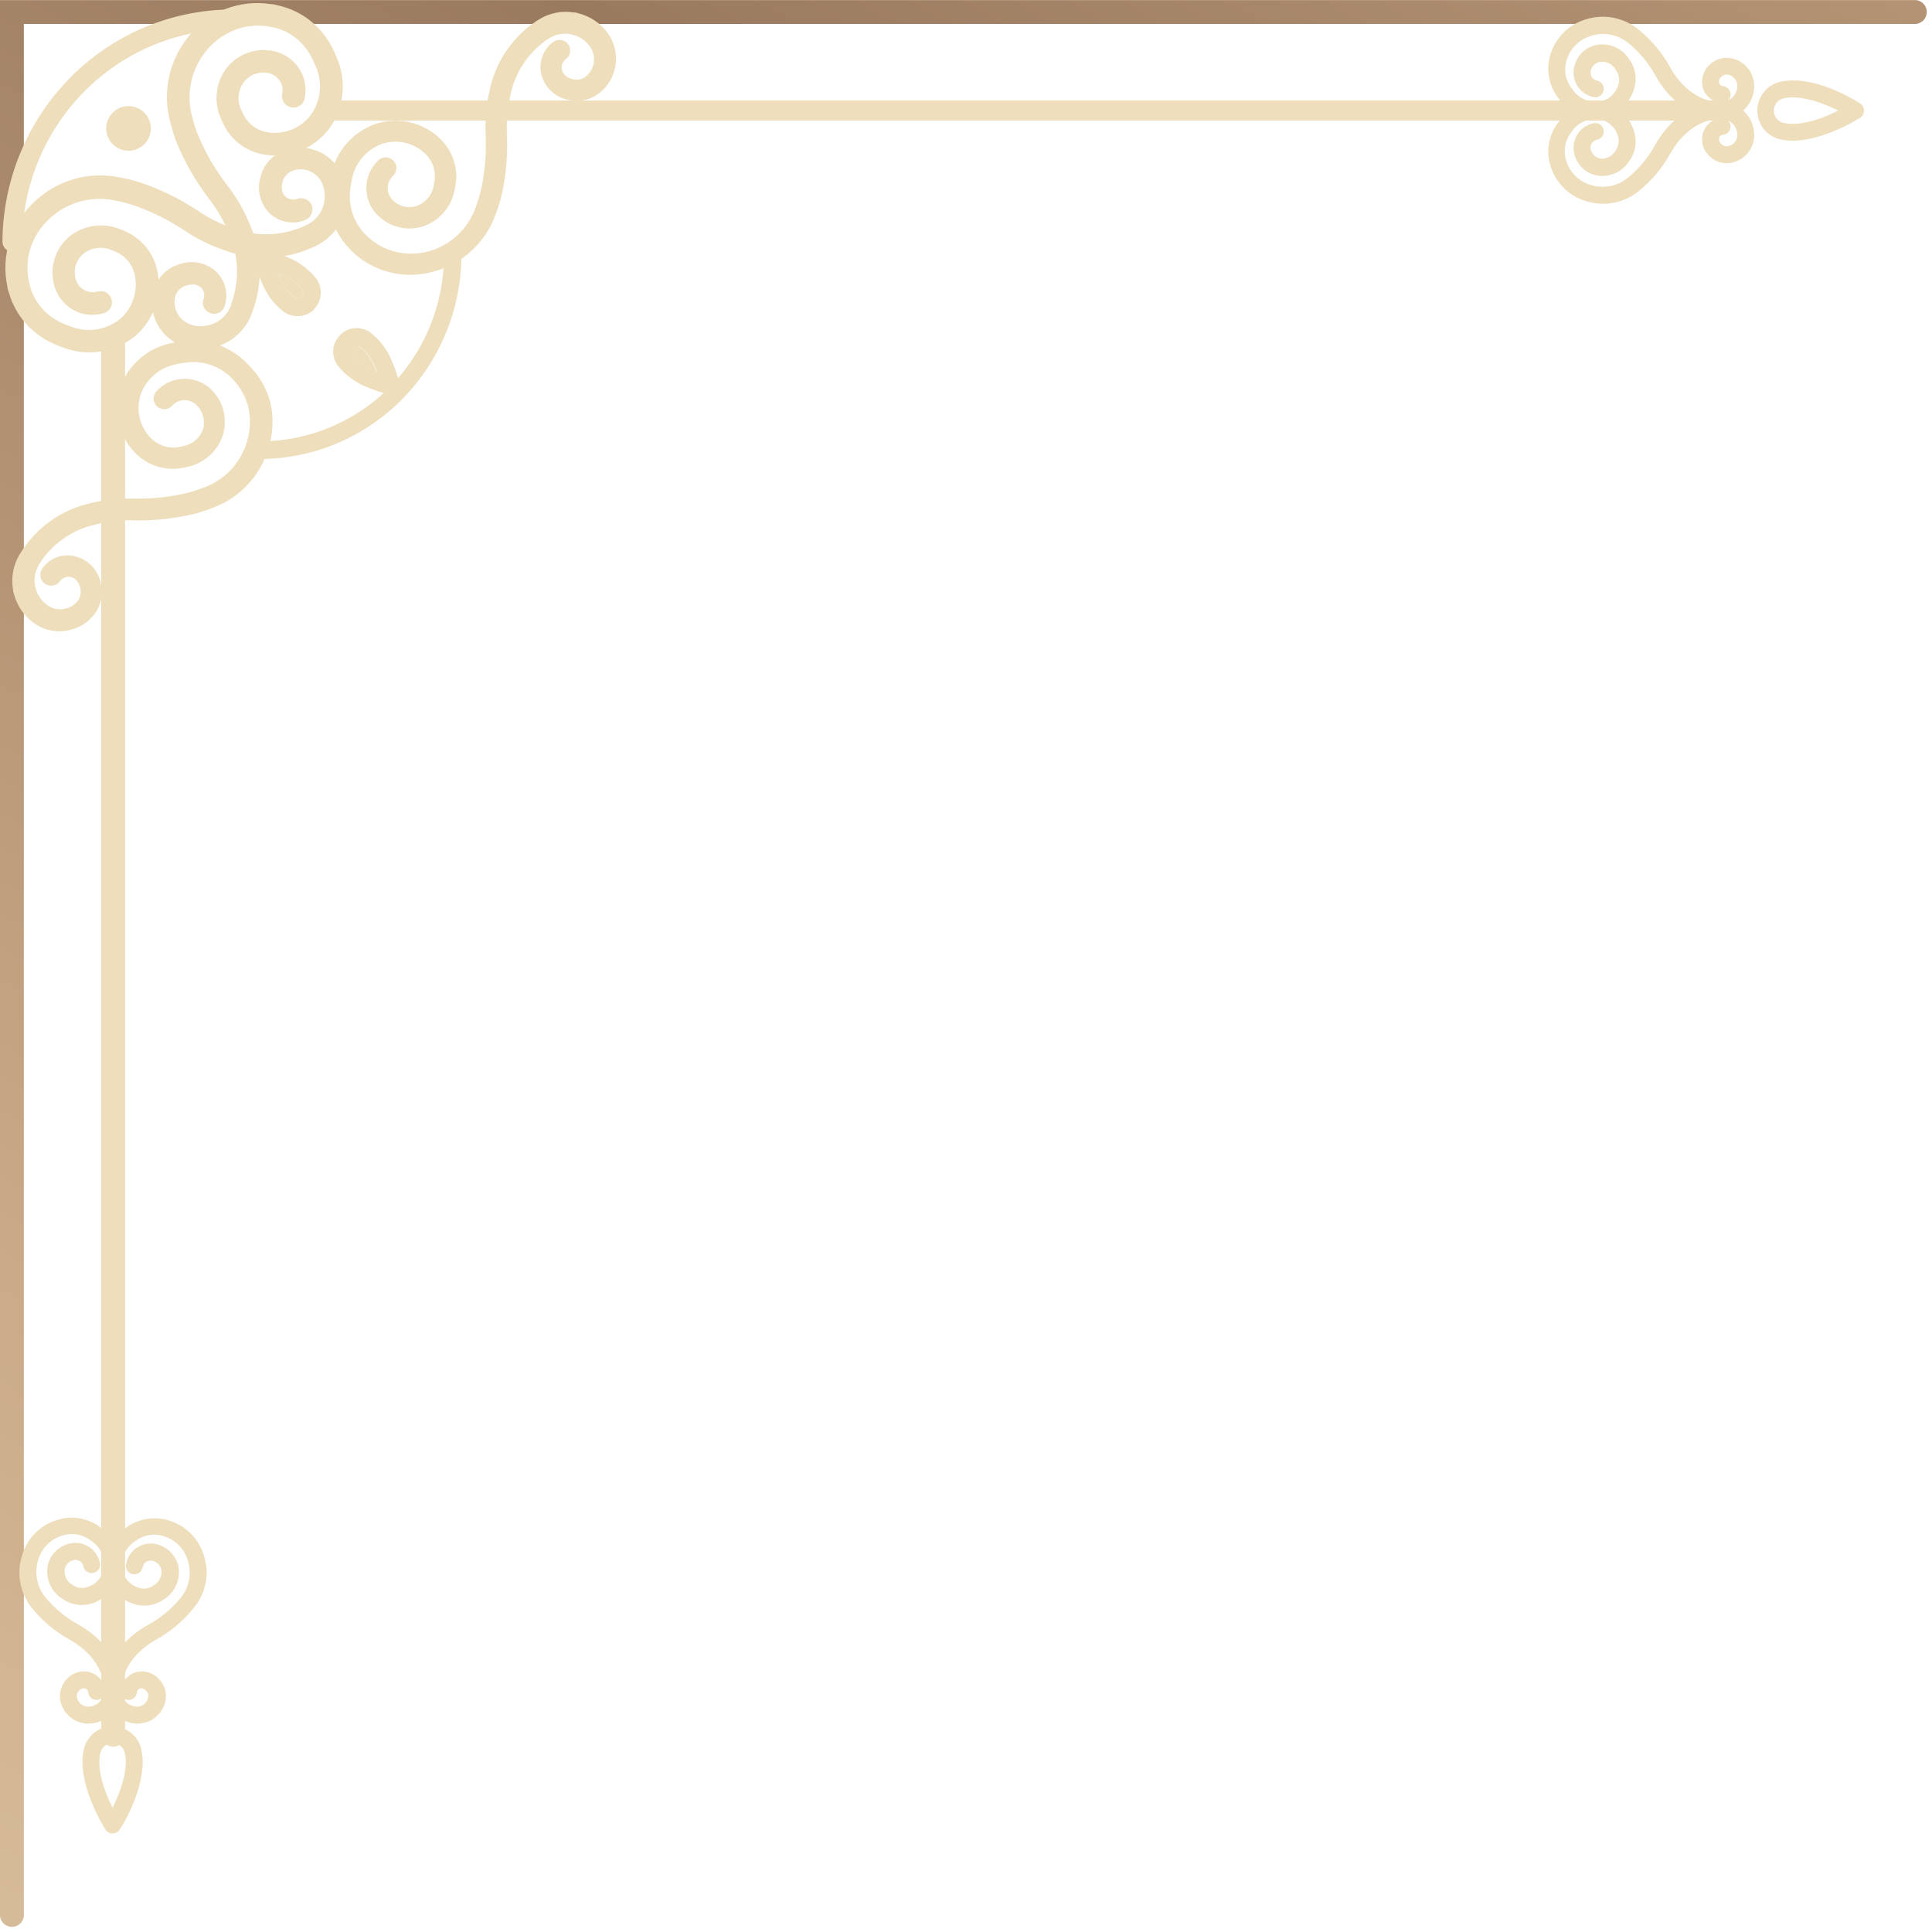 <svg width="213" height="213" viewBox="0 0 213 213" fill="none" xmlns="http://www.w3.org/2000/svg">
<g clip-path="url(#clip0_69_248)">
<path d="M1.58051e-07 211.23L2.78562e-05 0.01L211.22 0.01C211.549 0.039 211.855 0.19 212.078 0.433C212.301 0.677 212.425 0.995 212.425 1.325C212.425 1.655 212.301 1.973 212.078 2.217C211.855 2.46 211.549 2.611 211.22 2.64L2.63 2.64L2.63 211.23C2.601 211.559 2.45 211.865 2.207 212.088C1.963 212.311 1.645 212.435 1.315 212.435C0.985 212.435 0.667 212.311 0.423 212.088C0.18 211.865 0.029 211.559 1.58051e-07 211.23Z" fill="url(#paint0_linear_69_248)"/>
<path d="M11.16 191.37L11.16 37.54C11.144 37.358 11.166 37.174 11.225 37.001C11.284 36.827 11.378 36.668 11.502 36.533C11.626 36.398 11.776 36.291 11.944 36.217C12.111 36.143 12.292 36.105 12.475 36.105C12.658 36.105 12.839 36.143 13.007 36.217C13.174 36.291 13.325 36.398 13.448 36.533C13.572 36.668 13.666 36.827 13.725 37.001C13.784 37.174 13.806 37.358 13.79 37.54L13.79 191.37C13.761 191.699 13.61 192.005 13.367 192.228C13.123 192.451 12.805 192.575 12.475 192.575C12.145 192.575 11.827 192.451 11.583 192.228C11.34 192.005 11.189 191.699 11.16 191.37Z" fill="url(#paint1_linear_69_248)"/>
<path d="M35.12 12.19C35.12 11.897 35.236 11.617 35.441 11.409C35.648 11.201 35.927 11.083 36.22 11.08L190.05 11.08C190.325 11.106 190.58 11.234 190.766 11.438C190.952 11.643 191.055 11.909 191.055 12.185C191.055 12.461 190.952 12.727 190.766 12.932C190.58 13.136 190.325 13.264 190.05 13.29L36.22 13.29C35.928 13.29 35.648 13.174 35.442 12.968C35.236 12.761 35.12 12.482 35.12 12.19Z" fill="url(#paint2_linear_69_248)"/>
<path d="M38.92 27.82C38.74 27.65 38.57 27.48 38.4 27.29C37.602 26.418 36.999 25.387 36.63 24.265C36.261 23.143 36.135 21.955 36.26 20.78C36.3 20.308 36.377 19.84 36.49 19.38C36.733 18.09 37.309 16.886 38.159 15.887C39.01 14.887 40.106 14.127 41.34 13.68C42.634 13.241 44.028 13.187 45.352 13.524C46.676 13.861 47.874 14.575 48.8 15.58C49.337 16.171 49.746 16.867 50.001 17.625C50.256 18.382 50.351 19.184 50.28 19.98C50.247 20.317 50.191 20.651 50.11 20.98C49.939 21.872 49.54 22.703 48.951 23.394C48.362 24.085 47.603 24.61 46.75 24.92C45.872 25.225 44.925 25.273 44.02 25.06C43.057 24.832 42.184 24.324 41.51 23.6C40.755 22.784 40.353 21.703 40.393 20.592C40.432 19.481 40.909 18.43 41.72 17.67C41.862 17.539 42.033 17.445 42.219 17.394C42.406 17.343 42.601 17.339 42.79 17.38C43.019 17.439 43.226 17.56 43.39 17.73C43.601 17.959 43.713 18.261 43.702 18.572C43.69 18.883 43.557 19.177 43.33 19.39C43.06 19.638 42.872 19.962 42.79 20.32C42.722 20.616 42.728 20.923 42.806 21.216C42.885 21.509 43.034 21.778 43.24 22C43.594 22.382 44.053 22.65 44.56 22.77C45.035 22.873 45.529 22.845 45.99 22.69C46.462 22.509 46.879 22.208 47.2 21.817C47.52 21.426 47.734 20.958 47.82 20.46C47.873 20.226 47.91 19.989 47.93 19.75C47.974 19.279 47.921 18.804 47.773 18.355C47.625 17.906 47.386 17.492 47.07 17.14C46.427 16.445 45.592 15.957 44.67 15.74C43.818 15.543 42.928 15.588 42.1 15.87C41.242 16.183 40.483 16.719 39.9 17.421C39.316 18.124 38.93 18.969 38.78 19.87C38.698 20.239 38.638 20.613 38.6 20.99C38.507 21.835 38.594 22.69 38.856 23.498C39.118 24.307 39.549 25.05 40.12 25.68C40.25 25.82 40.39 25.95 40.53 26.08C41.404 26.912 42.485 27.496 43.66 27.77C44.768 28.035 45.922 28.035 47.03 27.77C48.277 27.464 49.427 26.851 50.375 25.986C51.324 25.122 52.041 24.033 52.46 22.82L52.56 22.52C52.748 22.003 52.905 21.476 53.03 20.94C53.461 18.971 53.636 16.954 53.55 14.94C53.458 13.305 53.596 11.666 53.96 10.07C54.577 6.928 56.415 4.159 59.07 2.37C59.173 2.294 59.28 2.224 59.39 2.16C60.538 1.438 61.91 1.157 63.25 1.37C63.4 1.37 63.54 1.37 63.69 1.45C65.014 1.761 66.184 2.534 66.99 3.63C67.738 4.654 68.053 5.931 67.865 7.185C67.678 8.439 67.004 9.569 65.99 10.33C65.531 10.67 65.004 10.907 64.445 11.026C63.886 11.145 63.308 11.143 62.75 11.02L62.67 11.02C61.948 10.881 61.282 10.538 60.75 10.031C60.218 9.524 59.843 8.874 59.67 8.16C59.555 7.657 59.555 7.133 59.67 6.63C59.858 5.828 60.326 5.119 60.99 4.63C61.114 4.538 61.255 4.472 61.404 4.435C61.554 4.398 61.709 4.391 61.862 4.414C62.014 4.437 62.161 4.49 62.292 4.57C62.424 4.65 62.539 4.756 62.63 4.88C62.722 5.005 62.788 5.146 62.825 5.297C62.863 5.447 62.87 5.604 62.847 5.757C62.824 5.91 62.77 6.057 62.69 6.19C62.61 6.322 62.505 6.438 62.38 6.53C62.202 6.66 62.067 6.839 61.99 7.045C61.914 7.251 61.9 7.476 61.95 7.69C62.002 7.94 62.136 8.165 62.33 8.33C62.576 8.539 62.873 8.68 63.19 8.74C63.417 8.794 63.654 8.799 63.883 8.754C64.112 8.709 64.33 8.616 64.52 8.48C64.978 8.139 65.3 7.646 65.43 7.09C65.508 6.746 65.511 6.389 65.439 6.044C65.366 5.699 65.22 5.373 65.01 5.09C64.538 4.444 63.849 3.99 63.07 3.81C62.984 3.788 62.898 3.771 62.81 3.76C62.375 3.69 61.931 3.709 61.503 3.813C61.076 3.918 60.673 4.107 60.32 4.37L60.24 4.42C58.142 5.892 56.705 8.129 56.24 10.65C55.936 12.038 55.818 13.461 55.89 14.88C55.985 17.082 55.793 19.287 55.32 21.44C55.173 22.075 54.986 22.699 54.76 23.31L54.66 23.59C54.107 25.165 53.169 26.577 51.93 27.697C50.692 28.817 49.193 29.608 47.57 30C46.106 30.376 44.572 30.393 43.1 30.05C41.535 29.686 40.094 28.917 38.92 27.82Z" fill="url(#paint3_linear_69_248)"/>
<path d="M27.28 40.12C27.11 39.94 26.93 39.77 26.75 39.6C25.858 38.825 24.813 38.246 23.683 37.902C22.553 37.557 21.363 37.454 20.19 37.6C19.718 37.652 19.25 37.735 18.79 37.85C17.504 38.126 16.312 38.732 15.332 39.609C14.352 40.486 13.617 41.603 13.2 42.85C12.8 44.104 12.762 45.445 13.09 46.72C13.439 48.09 14.192 49.323 15.25 50.26C15.851 50.787 16.555 51.184 17.318 51.423C18.081 51.662 18.886 51.74 19.68 51.65C20.017 51.611 20.351 51.551 20.68 51.47C21.568 51.276 22.392 50.857 23.071 50.253C23.751 49.648 24.264 48.88 24.56 48.02C24.836 47.134 24.864 46.19 24.64 45.29C24.4 44.339 23.885 43.48 23.16 42.82C22.328 42.083 21.238 41.703 20.127 41.765C19.017 41.827 17.976 42.325 17.23 43.15C17.103 43.296 17.013 43.47 16.968 43.658C16.922 43.846 16.923 44.042 16.97 44.23C17.027 44.459 17.152 44.665 17.33 44.82C17.474 44.947 17.646 45.037 17.833 45.082C18.019 45.128 18.214 45.127 18.4 45.08C18.627 45.019 18.832 44.894 18.99 44.72C19.317 44.359 19.774 44.141 20.261 44.115C20.748 44.089 21.226 44.256 21.59 44.58C21.98 44.924 22.258 45.377 22.39 45.88C22.52 46.348 22.52 46.842 22.39 47.31C22.222 47.79 21.93 48.216 21.543 48.546C21.157 48.877 20.69 49.099 20.19 49.19C19.96 49.251 19.726 49.294 19.49 49.32C19.02 49.374 18.543 49.331 18.09 49.191C17.637 49.052 17.218 48.82 16.86 48.51C16.178 47.905 15.686 47.116 15.443 46.238C15.2 45.359 15.216 44.429 15.49 43.56C15.785 42.7 16.302 41.934 16.988 41.338C17.675 40.743 18.507 40.34 19.4 40.17C19.765 40.076 20.136 40.009 20.51 39.97C21.353 39.854 22.21 39.921 23.025 40.166C23.839 40.411 24.591 40.829 25.23 41.39C25.37 41.52 25.51 41.65 25.64 41.79C26.465 42.635 27.057 43.679 27.36 44.82C27.625 45.928 27.625 47.082 27.36 48.19C27.084 49.438 26.5 50.598 25.662 51.564C24.823 52.53 23.757 53.271 22.56 53.72L22.27 53.83C21.757 54.028 21.233 54.194 20.7 54.33C18.756 54.799 16.759 55.014 14.76 54.97C13.127 54.92 11.495 55.095 9.91 55.49C6.789 56.202 4.076 58.117 2.36 60.82C2.283 60.922 2.213 61.029 2.15 61.14C1.455 62.306 1.203 63.683 1.44 65.02C1.44 65.17 1.5 65.32 1.53 65.46C1.868 66.78 2.666 67.936 3.78 68.72C4.354 69.124 5.01 69.398 5.7 69.522C6.391 69.647 7.101 69.618 7.78 69.44C8.872 69.171 9.832 68.522 10.49 67.61C10.819 67.142 11.044 66.609 11.149 66.046C11.254 65.484 11.237 64.905 11.1 64.35L11.1 64.26C10.953 63.539 10.599 62.877 10.082 62.353C9.566 61.83 8.909 61.467 8.19 61.31C7.686 61.2 7.164 61.2 6.66 61.31C5.85 61.511 5.14 61.998 4.66 62.68C4.558 62.823 4.489 62.987 4.458 63.16C4.427 63.333 4.434 63.51 4.48 63.68C4.548 63.954 4.716 64.192 4.95 64.35C5.092 64.453 5.256 64.523 5.429 64.554C5.603 64.585 5.781 64.577 5.95 64.53C6.222 64.464 6.461 64.3 6.62 64.07C6.721 63.929 6.852 63.813 7.004 63.73C7.156 63.646 7.325 63.599 7.498 63.59C7.671 63.581 7.844 63.612 8.004 63.679C8.163 63.747 8.306 63.85 8.42 63.98C8.63 64.225 8.777 64.516 8.85 64.83C8.908 65.057 8.918 65.294 8.879 65.525C8.839 65.756 8.751 65.975 8.62 66.17C8.286 66.635 7.796 66.965 7.24 67.1C6.9 67.186 6.545 67.198 6.199 67.134C5.854 67.07 5.527 66.933 5.24 66.73C4.582 66.275 4.112 65.596 3.92 64.82L3.86 64.56C3.708 63.685 3.909 62.786 4.42 62.06L4.47 61.97C5.892 59.832 8.097 58.338 10.61 57.81C11.99 57.473 13.41 57.325 14.83 57.37C17.038 57.417 19.243 57.178 21.39 56.66C22.023 56.502 22.644 56.302 23.25 56.06L23.52 55.96C25.083 55.375 26.475 54.407 27.568 53.146C28.662 51.885 29.422 50.37 29.78 48.74C30.136 47.271 30.136 45.739 29.78 44.27C29.337 42.686 28.473 41.252 27.28 40.12Z" fill="url(#paint4_linear_69_248)"/>
<path d="M0.81 31.58C0.81 31.83 0.93 32.08 1 32.33C1.352 33.523 1.952 34.627 2.763 35.57C3.573 36.513 4.574 37.273 5.7 37.8C6.15 38.018 6.614 38.205 7.09 38.36C8.385 38.836 9.781 38.969 11.142 38.747C12.504 38.524 13.784 37.954 14.86 37.09C15.96 36.162 16.768 34.935 17.185 33.558C17.602 32.181 17.611 30.712 17.21 29.33C16.969 28.523 16.563 27.776 16.017 27.136C15.472 26.495 14.798 25.975 14.04 25.61C13.719 25.443 13.384 25.303 13.04 25.19C12.141 24.862 11.172 24.771 10.228 24.927C9.284 25.083 8.396 25.48 7.65 26.08C6.875 26.727 6.305 27.587 6.01 28.553C5.716 29.519 5.709 30.55 5.99 31.52C6.191 32.218 6.56 32.855 7.063 33.378C7.567 33.901 8.191 34.293 8.88 34.52C9.718 34.775 10.612 34.775 11.45 34.52C11.646 34.464 11.825 34.361 11.971 34.22C12.118 34.079 12.227 33.904 12.29 33.71C12.36 33.475 12.36 33.225 12.29 32.99C12.236 32.793 12.133 32.614 11.992 32.467C11.851 32.32 11.675 32.211 11.48 32.15C11.245 32.08 10.995 32.08 10.76 32.15C10.265 32.289 9.736 32.228 9.287 31.979C8.837 31.73 8.504 31.313 8.36 30.82C8.205 30.294 8.205 29.735 8.36 29.21C8.52 28.727 8.811 28.298 9.2 27.97C9.619 27.643 10.116 27.431 10.642 27.354C11.168 27.277 11.705 27.337 12.2 27.53C12.44 27.611 12.673 27.708 12.9 27.82C13.348 28.035 13.746 28.341 14.07 28.718C14.393 29.095 14.635 29.535 14.78 30.01C15.042 30.931 15.035 31.907 14.758 32.824C14.482 33.74 13.948 34.558 13.22 35.18C12.473 35.778 11.582 36.169 10.636 36.315C9.69 36.46 8.723 36.355 7.83 36.01C7.454 35.884 7.087 35.734 6.73 35.56C5.916 35.187 5.192 34.644 4.605 33.968C4.019 33.292 3.584 32.498 3.33 31.64L3.19 31.06C2.922 29.819 2.985 28.529 3.37 27.32C3.749 26.187 4.39 25.159 5.24 24.32C6.186 23.364 7.355 22.66 8.642 22.271C9.929 21.881 11.293 21.819 12.61 22.09L12.94 22.16C13.51 22.266 14.071 22.413 14.62 22.6C16.612 23.271 18.508 24.199 20.26 25.36C21.683 26.328 23.235 27.092 24.87 27.63C28.033 28.785 31.526 28.638 34.58 27.22C34.71 27.22 34.83 27.11 34.95 27.05C36.223 26.404 37.22 25.321 37.76 24L37.93 23.56C38.372 22.197 38.312 20.722 37.76 19.4C37.479 18.721 37.053 18.113 36.512 17.615C35.972 17.118 35.33 16.744 34.63 16.52C33.507 16.148 32.288 16.187 31.19 16.63C30.636 16.863 30.137 17.211 29.727 17.65C29.317 18.09 29.004 18.611 28.81 19.18L28.81 19.26C28.534 19.985 28.475 20.775 28.64 21.533C28.805 22.291 29.188 22.985 29.74 23.53C30.139 23.9 30.613 24.18 31.13 24.35C31.962 24.618 32.862 24.582 33.67 24.25C33.834 24.18 33.981 24.077 34.102 23.946C34.223 23.815 34.314 23.659 34.37 23.49C34.47 23.212 34.47 22.908 34.37 22.63C34.302 22.463 34.197 22.314 34.064 22.193C33.931 22.072 33.772 21.982 33.6 21.93C33.326 21.825 33.024 21.825 32.75 21.93C32.482 22.03 32.188 22.03 31.92 21.93C31.747 21.878 31.59 21.785 31.46 21.66C31.268 21.474 31.139 21.233 31.09 20.97C31.043 20.633 31.077 20.291 31.19 19.97L31.19 19.91C31.273 19.673 31.404 19.456 31.577 19.273C31.749 19.09 31.958 18.946 32.19 18.85C32.823 18.596 33.53 18.603 34.158 18.869C34.786 19.135 35.283 19.639 35.54 20.27C35.862 21.046 35.897 21.91 35.64 22.71L35.54 22.98C35.366 23.407 35.108 23.795 34.781 24.121C34.455 24.448 34.067 24.706 33.64 24.88L33.54 24.93C31.07 26.034 28.265 26.123 25.73 25.18C24.312 24.699 22.966 24.026 21.73 23.18C19.794 21.899 17.7 20.874 15.5 20.13C14.846 19.915 14.177 19.745 13.5 19.62L13.2 19.56C11.48 19.2 9.698 19.277 8.016 19.783C6.333 20.29 4.805 21.21 3.57 22.46C2.44 23.579 1.59 24.95 1.09 26.46C0.542 28.111 0.445 29.879 0.81 31.58Z" fill="url(#paint5_linear_69_248)"/>
<path d="M29.9 0.46C30.16 0.46 30.42 0.54 30.67 0.6C31.883 0.87 33.025 1.395 34.019 2.14C35.014 2.885 35.839 3.832 36.44 4.92C36.689 5.354 36.906 5.805 37.09 6.27C37.653 7.53 37.881 8.914 37.752 10.287C37.622 11.661 37.139 12.978 36.35 14.11C35.497 15.267 34.328 16.153 32.983 16.662C31.639 17.172 30.176 17.282 28.77 16.98C27.949 16.794 27.176 16.439 26.499 15.938C25.822 15.437 25.258 14.801 24.84 14.07C24.656 13.747 24.493 13.413 24.35 13.07C23.963 12.197 23.807 11.238 23.898 10.287C23.989 9.336 24.324 8.424 24.87 7.64C25.466 6.825 26.287 6.202 27.232 5.847C28.177 5.492 29.205 5.42 30.19 5.64C30.899 5.792 31.56 6.116 32.114 6.584C32.669 7.051 33.1 7.647 33.37 8.32C33.696 9.133 33.769 10.025 33.58 10.88C33.539 11.079 33.449 11.265 33.318 11.42C33.187 11.576 33.019 11.696 32.83 11.77C32.602 11.866 32.35 11.886 32.11 11.83C31.947 11.801 31.791 11.74 31.652 11.65C31.513 11.56 31.393 11.443 31.3 11.306C31.206 11.169 31.142 11.015 31.109 10.852C31.076 10.69 31.077 10.522 31.11 10.36C31.197 9.986 31.165 9.595 31.02 9.24C30.898 8.946 30.706 8.686 30.463 8.48C30.22 8.275 29.93 8.131 29.62 8.06C29.085 7.946 28.529 7.991 28.02 8.19C27.543 8.381 27.131 8.703 26.83 9.12C26.531 9.555 26.352 10.062 26.312 10.589C26.271 11.116 26.371 11.644 26.6 12.12C26.692 12.355 26.802 12.582 26.93 12.8C27.173 13.235 27.504 13.614 27.901 13.914C28.299 14.213 28.755 14.427 29.24 14.54C30.213 14.745 31.226 14.658 32.15 14.29C33.006 13.946 33.75 13.371 34.3 12.63C34.847 11.845 35.178 10.93 35.259 9.977C35.34 9.023 35.168 8.066 34.76 7.2C34.605 6.835 34.431 6.478 34.24 6.13C33.813 5.343 33.223 4.656 32.509 4.116C31.795 3.577 30.974 3.196 30.1 3C29.9 3 29.71 2.93 29.51 2.9C28.253 2.715 26.969 2.867 25.79 3.34C24.682 3.792 23.695 4.497 22.91 5.4C22.02 6.409 21.396 7.625 21.096 8.937C20.796 10.248 20.828 11.614 21.19 12.91L21.28 13.23C21.427 13.787 21.607 14.335 21.82 14.87C22.633 16.814 23.692 18.645 24.97 20.32C26.032 21.673 26.9 23.168 27.55 24.76C28.912 27.841 28.998 31.336 27.79 34.48L27.65 34.86C27.083 36.168 26.07 37.231 24.79 37.86C24.65 37.93 24.51 37.99 24.36 38.05C23.033 38.591 21.554 38.63 20.2 38.16C18.935 37.737 17.888 36.831 17.289 35.64C16.689 34.448 16.585 33.068 17 31.8C17.192 31.231 17.504 30.71 17.915 30.272C18.325 29.834 18.825 29.489 19.38 29.26L19.46 29.26C20.165 28.936 20.948 28.825 21.715 28.938C22.482 29.052 23.199 29.386 23.78 29.9C24.177 30.271 24.488 30.726 24.69 31.23C25.018 32.041 25.043 32.942 24.76 33.77C24.702 33.938 24.609 34.092 24.486 34.222C24.364 34.351 24.215 34.453 24.05 34.52C23.773 34.625 23.467 34.625 23.19 34.52C23.022 34.462 22.868 34.368 22.738 34.246C22.609 34.124 22.507 33.975 22.44 33.81C22.335 33.533 22.335 33.227 22.44 32.95C22.54 32.682 22.54 32.388 22.44 32.12C22.378 31.954 22.275 31.806 22.14 31.69C21.942 31.507 21.689 31.394 21.42 31.37C21.079 31.34 20.735 31.395 20.42 31.53L20.37 31.53C20.144 31.62 19.939 31.755 19.767 31.927C19.595 32.099 19.46 32.304 19.37 32.53C19.164 33.179 19.22 33.882 19.526 34.49C19.833 35.098 20.366 35.561 21.01 35.78C21.809 36.047 22.677 36.023 23.46 35.71L23.72 35.6C24.55 35.193 25.187 34.474 25.49 33.6L25.49 33.49C26.437 30.953 26.34 28.145 25.22 25.68C24.652 24.301 23.898 23.005 22.98 21.83C21.574 19.987 20.411 17.97 19.52 15.83C19.261 15.178 19.044 14.51 18.87 13.83L18.79 13.54C18.317 11.847 18.276 10.062 18.669 8.349C19.061 6.636 19.877 5.048 21.04 3.73C22.08 2.529 23.389 1.59 24.86 0.99C26.464 0.373 28.203 0.19 29.9 0.46Z" fill="url(#paint6_linear_69_248)"/>
<path d="M31.19 31.27C30.973 30.879 30.779 30.474 30.61 30.06C31.006 30.223 31.393 30.406 31.77 30.61C32.369 30.925 32.895 31.365 33.31 31.9C33.388 32.008 33.43 32.137 33.43 32.27C33.431 32.349 33.416 32.427 33.385 32.499C33.354 32.572 33.308 32.637 33.25 32.69C33.14 32.806 32.989 32.874 32.83 32.88C32.693 32.877 32.56 32.832 32.45 32.75C31.927 32.354 31.497 31.849 31.19 31.27Z" fill="url(#paint7_linear_69_248)"/>
<path d="M34.65 34.1L34.36 33.82L34.61 34.07C34.85 33.834 35.041 33.552 35.171 33.241C35.302 32.93 35.369 32.597 35.37 32.26C35.364 31.729 35.204 31.212 34.91 30.77C34.039 29.653 32.876 28.799 31.55 28.3C30.81 27.982 30.044 27.727 29.26 27.54C29.194 27.535 29.127 27.535 29.06 27.54C28.795 27.54 28.541 27.645 28.353 27.833C28.165 28.02 28.06 28.275 28.06 28.54L28.06 28.74C28.243 29.525 28.497 30.291 28.82 31.03C29.315 32.358 30.17 33.522 31.29 34.39C31.73 34.689 32.249 34.849 32.78 34.85C33.126 34.859 33.471 34.797 33.792 34.667C34.114 34.539 34.406 34.346 34.65 34.1ZM32.83 32.89C32.693 32.887 32.56 32.842 32.45 32.76C31.926 32.361 31.496 31.853 31.19 31.27C30.973 30.879 30.779 30.475 30.61 30.06C31.006 30.223 31.393 30.406 31.77 30.61C32.37 30.925 32.895 31.365 33.31 31.9C33.388 32.008 33.43 32.137 33.43 32.27C33.431 32.349 33.416 32.427 33.385 32.499C33.354 32.572 33.308 32.637 33.25 32.69C33.142 32.809 32.991 32.881 32.83 32.89Z" fill="url(#paint8_linear_69_248)"/>
<path d="M40.95 39.77C41.166 40.162 41.359 40.566 41.53 40.98C41.13 40.825 40.743 40.642 40.37 40.43C39.766 40.121 39.24 39.68 38.83 39.14C38.751 39.029 38.709 38.896 38.71 38.76C38.709 38.681 38.724 38.603 38.755 38.531C38.786 38.458 38.832 38.393 38.89 38.34C39.001 38.227 39.152 38.162 39.31 38.16C39.447 38.163 39.58 38.208 39.69 38.29C40.214 38.685 40.644 39.19 40.95 39.77Z" fill="url(#paint9_linear_69_248)"/>
<path d="M37.49 36.95L37.74 37.19L37.49 36.95C37.25 37.186 37.059 37.468 36.928 37.779C36.798 38.089 36.73 38.423 36.73 38.76C36.736 39.288 36.896 39.802 37.19 40.24C38.061 41.36 39.223 42.218 40.55 42.72C41.291 43.032 42.057 43.283 42.84 43.47C42.906 43.48 42.974 43.48 43.04 43.47C43.304 43.466 43.555 43.358 43.74 43.17C43.928 42.985 44.036 42.734 44.04 42.47L44.04 42.28C43.858 41.498 43.603 40.735 43.28 40C42.79 38.669 41.934 37.504 40.81 36.64C40.371 36.339 39.852 36.175 39.32 36.17C38.978 36.169 38.639 36.238 38.325 36.372C38.01 36.506 37.726 36.703 37.49 36.95ZM39.36 38.16C39.497 38.163 39.63 38.208 39.74 38.29C40.264 38.685 40.694 39.19 41 39.77C41.215 40.162 41.409 40.566 41.58 40.98C41.18 40.825 40.793 40.642 40.42 40.43C39.816 40.121 39.29 39.68 38.88 39.14C38.801 39.029 38.759 38.896 38.76 38.76C38.759 38.681 38.774 38.603 38.805 38.531C38.836 38.458 38.882 38.393 38.94 38.34C39.051 38.227 39.202 38.162 39.36 38.16Z" fill="url(#paint10_linear_69_248)"/>
<path d="M14.18 16.62C14.666 16.618 15.141 16.472 15.544 16.201C15.947 15.929 16.261 15.544 16.446 15.094C16.63 14.645 16.677 14.15 16.581 13.674C16.485 13.197 16.25 12.76 15.906 12.417C15.562 12.074 15.123 11.841 14.646 11.746C14.169 11.652 13.675 11.702 13.226 11.888C12.777 12.075 12.394 12.39 12.124 12.794C11.854 13.199 11.71 13.674 11.71 14.16C11.71 14.484 11.774 14.805 11.898 15.104C12.022 15.403 12.204 15.674 12.434 15.903C12.664 16.131 12.936 16.312 13.236 16.436C13.535 16.559 13.856 16.621 14.18 16.62Z" fill="url(#paint11_linear_69_248)"/>
<path d="M1.36 27.75C1.07 27.747 0.793 27.63 0.589 27.424C0.385 27.218 0.27 26.94 0.27 26.65C0.308 19.897 2.973 13.423 7.7 8.6C10.027 6.232 12.797 4.345 15.853 3.048C18.909 1.751 22.19 1.068 25.51 1.04C25.799 1.04 26.076 1.155 26.281 1.359C26.485 1.564 26.6 1.841 26.6 2.13C26.6 2.419 26.485 2.696 26.281 2.901C26.076 3.105 25.799 3.22 25.51 3.22C19.384 3.28 13.532 5.769 9.24 10.14C4.91 14.552 2.47 20.478 2.44 26.66C2.435 26.946 2.32 27.219 2.119 27.422C1.918 27.625 1.646 27.742 1.36 27.75Z" fill="url(#paint12_linear_69_248)"/>
<path d="M27.77 49.66C27.77 49.395 27.875 49.14 28.063 48.953C28.25 48.765 28.505 48.66 28.77 48.66C34.12 48.621 39.237 46.464 43 42.66C46.791 38.799 48.926 33.611 48.95 28.2C49.011 27.992 49.137 27.81 49.31 27.68C49.483 27.55 49.694 27.48 49.91 27.48C50.126 27.48 50.337 27.55 50.51 27.68C50.683 27.81 50.809 27.992 50.87 28.2C50.837 34.11 48.502 39.774 44.36 43.99C40.248 48.172 34.645 50.553 28.78 50.61C28.521 50.613 28.272 50.516 28.084 50.339C27.895 50.161 27.783 49.918 27.77 49.66Z" fill="url(#paint13_linear_69_248)"/>
<path d="M13.19 201.71C13.107 201.842 12.992 201.951 12.856 202.027C12.719 202.102 12.566 202.142 12.41 202.142C12.254 202.142 12.101 202.102 11.964 202.027C11.828 201.951 11.713 201.842 11.63 201.71C11.5 201.51 8.47 196.71 9.21 193.01C9.343 192.258 9.737 191.577 10.322 191.087C10.908 190.597 11.646 190.328 12.41 190.328C13.174 190.328 13.913 190.597 14.498 191.087C15.083 191.577 15.477 192.258 15.61 193.01C15.691 193.418 15.731 193.834 15.73 194.25C15.73 197.73 13.36 201.53 13.19 201.71ZM11.04 193.37C10.65 195.3 11.65 197.77 12.41 199.3C13.23 197.65 14.15 195.2 13.79 193.37C13.741 193.04 13.575 192.739 13.323 192.521C13.071 192.303 12.748 192.184 12.415 192.184C12.082 192.184 11.759 192.303 11.507 192.521C11.255 192.739 11.089 193.04 11.04 193.37Z" fill="url(#paint14_linear_69_248)"/>
<path d="M12.47 188.74C12.16 189.109 11.779 189.413 11.349 189.632C10.92 189.852 10.451 189.984 9.97 190.02C9.15 190.081 8.338 189.818 7.71 189.287C7.081 188.756 6.686 187.999 6.61 187.18C6.585 186.806 6.638 186.43 6.765 186.077C6.892 185.724 7.092 185.402 7.35 185.13C7.679 184.757 8.111 184.49 8.591 184.36C9.07 184.23 9.578 184.244 10.05 184.4C10.382 184.521 10.681 184.715 10.927 184.967C11.173 185.22 11.359 185.525 11.47 185.86C11.4 185.05 10.92 182.58 7.63 180.74C6.102 179.892 4.745 178.766 3.63 177.42L3.52 177.28C2.865 176.467 2.424 175.503 2.239 174.475C2.054 173.448 2.13 172.39 2.46 171.4C2.744 170.468 3.26 169.623 3.96 168.944C4.659 168.265 5.52 167.776 6.46 167.52C6.61 167.52 6.76 167.44 6.91 167.41C7.64 167.273 8.39 167.291 9.112 167.463C9.834 167.636 10.511 167.958 11.1 168.41C11.912 168.958 12.544 169.733 12.919 170.638C13.295 171.543 13.396 172.538 13.21 173.5C13.008 174.344 12.568 175.112 11.942 175.713C11.316 176.314 10.531 176.722 9.68 176.89C9.175 176.981 8.657 176.967 8.158 176.848C7.659 176.729 7.19 176.509 6.78 176.2C6.199 175.814 5.745 175.263 5.476 174.619C5.207 173.975 5.136 173.265 5.27 172.58C5.41 171.975 5.722 171.423 6.17 170.991C6.617 170.56 7.18 170.268 7.79 170.15C8.506 170.012 9.247 170.162 9.853 170.569C10.458 170.976 10.877 171.605 11.02 172.32C11.044 172.44 11.043 172.564 11.019 172.684C10.995 172.804 10.948 172.918 10.879 173.02C10.811 173.121 10.723 173.209 10.621 173.276C10.52 173.344 10.405 173.391 10.285 173.415C10.165 173.439 10.041 173.438 9.921 173.414C9.801 173.39 9.687 173.343 9.585 173.274C9.484 173.206 9.396 173.118 9.329 173.016C9.261 172.915 9.214 172.8 9.19 172.68C9.144 172.458 9.015 172.262 8.829 172.132C8.643 172.001 8.415 171.947 8.19 171.98C7.935 172.025 7.699 172.144 7.511 172.322C7.323 172.5 7.19 172.728 7.13 172.98C7.078 173.312 7.127 173.653 7.269 173.957C7.412 174.262 7.642 174.517 7.93 174.69C8.134 174.842 8.367 174.952 8.614 175.012C8.862 175.072 9.119 175.082 9.37 175.04C9.87 174.942 10.331 174.701 10.697 174.346C11.063 173.991 11.318 173.537 11.43 173.04C11.538 172.428 11.462 171.798 11.21 171.23C10.96 170.662 10.545 170.182 10.02 169.85C9.641 169.554 9.204 169.341 8.737 169.226C8.27 169.11 7.784 169.095 7.31 169.18C7.202 169.201 7.095 169.227 6.99 169.26C6.341 169.431 5.747 169.765 5.264 170.231C4.781 170.696 4.425 171.278 4.23 171.92C3.999 172.617 3.946 173.361 4.075 174.084C4.204 174.807 4.512 175.486 4.97 176.06L5.1 176.21C6.071 177.366 7.247 178.332 8.57 179.06C13.22 181.67 13.36 185.53 13.37 186.06L13.37 186.3C13.387 187.198 13.066 188.069 12.47 188.74ZM8.47 187.02C8.501 187.349 8.659 187.653 8.912 187.866C9.164 188.08 9.491 188.185 9.82 188.16C10.058 188.143 10.291 188.079 10.504 187.97C10.717 187.862 10.906 187.712 11.06 187.53C11.158 187.414 11.242 187.286 11.31 187.15C11.184 187.274 11.025 187.36 10.851 187.397C10.678 187.434 10.498 187.421 10.332 187.359C10.166 187.297 10.021 187.189 9.914 187.047C9.808 186.906 9.744 186.737 9.73 186.56C9.721 186.471 9.687 186.387 9.632 186.316C9.577 186.245 9.504 186.191 9.42 186.16C9.285 186.128 9.144 186.136 9.014 186.184C8.884 186.232 8.771 186.318 8.69 186.43C8.549 186.575 8.467 186.768 8.46 186.97L8.47 187.02Z" fill="url(#paint15_linear_69_248)"/>
<path d="M21.36 177.28L21.26 177.4C20.145 178.751 18.789 179.884 17.26 180.74C13.97 182.58 13.49 185.06 13.42 185.86C13.535 185.526 13.723 185.221 13.97 184.969C14.218 184.716 14.518 184.522 14.85 184.4C15.321 184.245 15.826 184.231 16.305 184.361C16.783 184.491 17.212 184.758 17.54 185.13C17.802 185.4 18.004 185.722 18.133 186.075C18.262 186.428 18.316 186.805 18.29 187.18C18.214 187.999 17.819 188.756 17.191 189.287C16.562 189.818 15.751 190.081 14.93 190.02C13.969 189.946 13.075 189.496 12.442 188.768C11.81 188.04 11.489 187.092 11.55 186.13C11.55 185.56 11.7 181.72 16.34 179.13C17.675 178.399 18.862 177.426 19.84 176.26L19.95 176.13C20.408 175.556 20.716 174.877 20.845 174.154C20.974 173.431 20.921 172.687 20.69 171.99C20.495 171.348 20.139 170.766 19.656 170.301C19.173 169.835 18.579 169.501 17.93 169.33C17.82 169.33 17.72 169.27 17.61 169.25C17.137 169.164 16.65 169.18 16.183 169.295C15.716 169.41 15.279 169.623 14.9 169.92C14.375 170.252 13.96 170.733 13.707 171.3C13.455 171.868 13.376 172.497 13.48 173.11C13.597 173.607 13.854 174.06 14.221 174.414C14.588 174.769 15.05 175.01 15.55 175.11C15.8 175.151 16.055 175.142 16.301 175.082C16.547 175.021 16.778 174.912 16.98 174.76C17.269 174.587 17.501 174.333 17.645 174.028C17.789 173.724 17.84 173.383 17.79 173.05C17.729 172.799 17.596 172.571 17.408 172.393C17.22 172.216 16.984 172.097 16.73 172.05C16.506 172.02 16.279 172.075 16.093 172.205C15.908 172.334 15.778 172.529 15.73 172.75C15.714 172.877 15.672 172.999 15.607 173.109C15.542 173.219 15.455 173.314 15.352 173.389C15.248 173.464 15.13 173.516 15.006 173.544C14.881 173.571 14.752 173.572 14.627 173.547C14.501 173.523 14.383 173.472 14.277 173.4C14.173 173.327 14.084 173.233 14.016 173.125C13.949 173.016 13.905 172.895 13.887 172.768C13.868 172.642 13.876 172.513 13.91 172.39C14.05 171.676 14.468 171.046 15.072 170.64C15.675 170.233 16.415 170.082 17.13 170.22C17.741 170.338 18.305 170.631 18.754 171.062C19.203 171.493 19.517 172.044 19.66 172.65C19.794 173.335 19.723 174.045 19.454 174.689C19.185 175.333 18.731 175.884 18.15 176.27C17.738 176.579 17.268 176.8 16.767 176.919C16.266 177.037 15.746 177.051 15.24 176.96C14.389 176.794 13.604 176.386 12.98 175.784C12.355 175.183 11.918 174.414 11.72 173.57C11.533 172.609 11.633 171.615 12.006 170.71C12.38 169.805 13.01 169.03 13.82 168.48C14.411 168.028 15.09 167.706 15.814 167.534C16.537 167.362 17.289 167.343 18.02 167.48C18.17 167.48 18.32 167.55 18.47 167.59C19.41 167.847 20.269 168.338 20.968 169.016C21.668 169.694 22.184 170.539 22.47 171.47C22.682 172.115 22.79 172.791 22.79 173.47C22.749 174.864 22.246 176.204 21.36 177.28ZM13.8 187.53C13.953 187.712 14.14 187.861 14.351 187.969C14.563 188.077 14.793 188.142 15.03 188.16C15.356 188.177 15.675 188.068 15.923 187.856C16.171 187.644 16.327 187.344 16.36 187.02C16.368 186.911 16.351 186.801 16.311 186.699C16.271 186.597 16.21 186.505 16.13 186.43C16.051 186.318 15.94 186.232 15.812 186.183C15.683 186.135 15.543 186.127 15.41 186.16C15.324 186.188 15.249 186.241 15.193 186.312C15.138 186.384 15.106 186.47 15.1 186.56C15.086 186.737 15.022 186.906 14.916 187.047C14.809 187.189 14.664 187.297 14.498 187.359C14.332 187.421 14.152 187.434 13.979 187.397C13.805 187.36 13.646 187.274 13.52 187.15C13.585 187.29 13.673 187.419 13.78 187.53L13.8 187.53Z" fill="url(#paint16_linear_69_248)"/>
<path d="M205.09 11.41C205.219 11.495 205.324 11.611 205.398 11.748C205.471 11.883 205.51 12.036 205.51 12.19C205.506 12.345 205.466 12.498 205.393 12.635C205.32 12.772 205.217 12.89 205.09 12.98C204.89 13.11 200.09 16.14 196.38 15.39C195.637 15.246 194.968 14.847 194.487 14.264C194.006 13.68 193.743 12.947 193.743 12.19C193.743 11.434 194.006 10.7 194.487 10.117C194.968 9.533 195.637 9.134 196.38 8.99C196.792 8.91 197.21 8.87 197.63 8.87C201.1 8.82 204.91 11.29 205.09 11.41ZM196.75 13.57C198.68 13.95 201.15 12.95 202.67 12.19C201.03 11.37 198.57 10.46 196.75 10.82C196.42 10.869 196.119 11.035 195.901 11.287C195.683 11.539 195.564 11.862 195.564 12.195C195.564 12.528 195.683 12.851 195.901 13.103C196.119 13.355 196.42 13.521 196.75 13.57Z" fill="url(#paint17_linear_69_248)"/>
<path d="M192.12 12.13C192.486 12.442 192.787 12.824 193.005 13.253C193.223 13.682 193.354 14.15 193.39 14.63C193.457 15.45 193.197 16.263 192.667 16.892C192.137 17.522 191.38 17.916 190.56 17.99C190.185 18.018 189.809 17.967 189.456 17.84C189.102 17.712 188.78 17.511 188.51 17.25C188.136 16.924 187.867 16.494 187.737 16.016C187.607 15.537 187.622 15.03 187.78 14.56C187.9 14.229 188.092 13.928 188.343 13.681C188.594 13.433 188.897 13.245 189.23 13.13C188.43 13.2 185.96 13.69 184.12 16.97C183.272 18.501 182.142 19.858 180.79 20.97L180.66 21.08C179.847 21.735 178.883 22.175 177.856 22.362C176.829 22.549 175.772 22.476 174.78 22.15C173.849 21.863 173.005 21.347 172.327 20.648C171.649 19.948 171.158 19.089 170.9 18.15L170.79 17.7C170.652 16.969 170.67 16.217 170.842 15.493C171.014 14.77 171.337 14.09 171.79 13.5C172.34 12.69 173.115 12.059 174.02 11.686C174.925 11.313 175.919 11.213 176.88 11.4C177.724 11.596 178.493 12.033 179.093 12.658C179.693 13.283 180.098 14.069 180.26 14.92C180.356 15.424 180.346 15.943 180.228 16.442C180.111 16.942 179.89 17.411 179.58 17.82C179.195 18.402 178.645 18.857 178 19.126C177.355 19.395 176.645 19.466 175.96 19.33C175.353 19.193 174.8 18.881 174.368 18.433C173.937 17.985 173.645 17.421 173.53 16.81C173.392 16.094 173.542 15.353 173.949 14.748C174.356 14.142 174.985 13.723 175.7 13.58C175.943 13.532 176.194 13.583 176.4 13.721C176.605 13.858 176.747 14.072 176.795 14.315C176.843 14.558 176.792 14.809 176.654 15.015C176.517 15.22 176.303 15.362 176.06 15.41C175.838 15.456 175.642 15.585 175.512 15.771C175.382 15.957 175.327 16.186 175.36 16.41C175.408 16.664 175.527 16.899 175.705 17.087C175.882 17.274 176.109 17.407 176.36 17.47C176.693 17.52 177.034 17.469 177.338 17.325C177.643 17.181 177.897 16.949 178.07 16.66C178.226 16.458 178.338 16.225 178.4 15.977C178.462 15.73 178.472 15.472 178.43 15.22C178.329 14.721 178.086 14.262 177.732 13.897C177.377 13.532 176.926 13.276 176.43 13.16C175.818 13.054 175.187 13.133 174.619 13.386C174.052 13.639 173.572 14.054 173.24 14.58C172.939 14.956 172.723 15.393 172.607 15.861C172.492 16.329 172.479 16.817 172.57 17.29L172.64 17.61C172.817 18.256 173.153 18.847 173.618 19.329C174.083 19.812 174.661 20.169 175.3 20.37C175.998 20.6 176.742 20.651 177.465 20.521C178.188 20.39 178.867 20.08 179.44 19.62L179.6 19.5C180.753 18.523 181.719 17.343 182.45 16.02C185.05 11.38 188.92 11.24 189.45 11.23C189.533 11.225 189.617 11.225 189.7 11.23C190.59 11.224 191.45 11.544 192.12 12.13ZM190.4 16.13C190.73 16.097 191.034 15.936 191.247 15.682C191.46 15.428 191.565 15.101 191.54 14.77C191.501 14.29 191.275 13.844 190.91 13.53C190.792 13.434 190.665 13.35 190.53 13.28C190.681 13.437 190.773 13.642 190.79 13.86C190.809 14.105 190.731 14.348 190.572 14.536C190.412 14.723 190.185 14.84 189.94 14.86C189.849 14.871 189.763 14.906 189.69 14.963C189.618 15.019 189.562 15.094 189.53 15.18C189.5 15.313 189.509 15.452 189.557 15.58C189.605 15.708 189.69 15.819 189.8 15.9C189.944 16.043 190.137 16.125 190.34 16.13L190.4 16.13Z" fill="url(#paint18_linear_69_248)"/>
<path d="M180.66 3.27L180.77 3.36C182.134 4.485 183.271 5.86 184.12 7.41C185.96 10.69 188.44 11.17 189.24 11.24C188.905 11.127 188.599 10.94 188.346 10.692C188.094 10.444 187.9 10.143 187.78 9.81C187.622 9.34 187.607 8.833 187.737 8.354C187.867 7.876 188.136 7.446 188.51 7.12C188.779 6.858 189.102 6.656 189.455 6.529C189.809 6.401 190.185 6.35 190.56 6.38C191.38 6.454 192.137 6.848 192.667 7.478C193.197 8.107 193.457 8.92 193.39 9.74C193.316 10.701 192.866 11.593 192.137 12.224C191.409 12.855 190.462 13.173 189.5 13.11C188.94 13.11 185.1 12.96 182.5 8.32C181.766 6.99 180.793 5.807 179.63 4.83L179.49 4.72C178.917 4.26 178.238 3.95 177.515 3.819C176.792 3.688 176.048 3.74 175.35 3.97C174.711 4.171 174.133 4.528 173.668 5.011C173.203 5.493 172.867 6.084 172.69 6.73L172.62 7.05C172.529 7.523 172.542 8.011 172.657 8.479C172.773 8.946 172.989 9.384 173.29 9.76C173.622 10.286 174.102 10.701 174.669 10.954C175.237 11.207 175.867 11.286 176.48 11.18C176.976 11.065 177.429 10.81 177.783 10.444C178.138 10.079 178.38 9.619 178.48 9.12C178.522 8.868 178.512 8.61 178.45 8.363C178.388 8.115 178.276 7.882 178.12 7.68C177.95 7.374 177.69 7.127 177.375 6.973C177.061 6.819 176.706 6.766 176.36 6.82C176.109 6.883 175.882 7.016 175.705 7.203C175.527 7.391 175.408 7.626 175.36 7.88C175.327 8.104 175.382 8.333 175.512 8.519C175.642 8.705 175.838 8.834 176.06 8.88C176.303 8.928 176.517 9.07 176.654 9.275C176.792 9.481 176.843 9.732 176.795 9.975C176.747 10.218 176.605 10.431 176.4 10.569C176.194 10.707 175.943 10.758 175.7 10.71C174.985 10.567 174.356 10.148 173.949 9.542C173.542 8.937 173.392 8.196 173.53 7.48C173.645 6.869 173.937 6.305 174.368 5.857C174.8 5.409 175.353 5.097 175.96 4.96C176.645 4.824 177.355 4.895 178 5.164C178.645 5.433 179.195 5.888 179.58 6.47C179.89 6.879 180.111 7.348 180.228 7.848C180.346 8.347 180.356 8.866 180.26 9.37C180.098 10.221 179.693 11.007 179.093 11.632C178.493 12.257 177.724 12.694 176.88 12.89C175.919 13.077 174.925 12.977 174.02 12.604C173.115 12.23 172.34 11.6 171.79 10.79C171.337 10.2 171.014 9.52 170.842 8.797C170.67 8.073 170.652 7.321 170.79 6.59L170.89 6.15C171.152 5.211 171.645 4.352 172.324 3.653C173.004 2.955 173.849 2.438 174.78 2.15C175.426 1.94 176.101 1.835 176.78 1.84C178.198 1.861 179.567 2.366 180.66 3.27ZM190.91 10.82C191.275 10.506 191.501 10.06 191.54 9.58C191.565 9.249 191.46 8.922 191.247 8.668C191.034 8.414 190.73 8.253 190.4 8.22C190.29 8.215 190.179 8.233 190.076 8.273C189.973 8.312 189.879 8.373 189.8 8.45C189.689 8.532 189.604 8.645 189.556 8.775C189.508 8.904 189.499 9.045 189.53 9.18C189.565 9.263 189.621 9.336 189.693 9.39C189.765 9.445 189.85 9.479 189.94 9.49C190.185 9.51 190.412 9.627 190.572 9.815C190.731 10.002 190.809 10.245 190.79 10.49C190.775 10.708 190.683 10.914 190.53 11.07C190.665 11 190.792 10.916 190.91 10.82Z" fill="url(#paint19_linear_69_248)"/>
</g>
<defs>
<linearGradient id="paint0_linear_69_248" x1="525.74" y1="-739.77" x2="-71.02" y2="313.85" gradientUnits="userSpaceOnUse">
<stop stop-color="#EEDEBC"/>
<stop offset="0.06" stop-color="#DDC6A3"/>
<stop offset="0.14" stop-color="#C9A885"/>
<stop offset="0.26" stop-color="#9A7A5F"/>
<stop offset="0.36" stop-color="#C9A885"/>
<stop offset="0.49" stop-color="#EEDEBC"/>
<stop offset="0.54" stop-color="#DDC6A3"/>
<stop offset="0.61" stop-color="#C9A885"/>
<stop offset="0.72" stop-color="#9A7A5F"/>
<stop offset="0.84" stop-color="#C9A885"/>
<stop offset="1" stop-color="#EEDEBC"/>
</linearGradient>
<linearGradient id="paint1_linear_69_248" x1="2711.98" y1="1.02325e+06" x2="-3768.75" y2="1.02306e+06" gradientUnits="userSpaceOnUse">
<stop stop-color="#EEDEBC"/>
<stop offset="0.06" stop-color="#DDC6A3"/>
<stop offset="0.14" stop-color="#C9A885"/>
<stop offset="0.26" stop-color="#9A7A5F"/>
<stop offset="0.36" stop-color="#C9A885"/>
<stop offset="0.49" stop-color="#EEDEBC"/>
<stop offset="0.54" stop-color="#DDC6A3"/>
<stop offset="0.61" stop-color="#C9A885"/>
<stop offset="0.72" stop-color="#9A7A5F"/>
<stop offset="0.84" stop-color="#C9A885"/>
<stop offset="1" stop-color="#EEDEBC"/>
</linearGradient>
<linearGradient id="paint2_linear_69_248" x1="164616" y1="14422.4" x2="164592" y2="11347.1" gradientUnits="userSpaceOnUse">
<stop stop-color="#EEDEBC"/>
<stop offset="0.06" stop-color="#DDC6A3"/>
<stop offset="0.14" stop-color="#C9A885"/>
<stop offset="0.26" stop-color="#9A7A5F"/>
<stop offset="0.36" stop-color="#C9A885"/>
<stop offset="0.49" stop-color="#EEDEBC"/>
<stop offset="0.54" stop-color="#DDC6A3"/>
<stop offset="0.61" stop-color="#C9A885"/>
<stop offset="0.72" stop-color="#9A7A5F"/>
<stop offset="0.84" stop-color="#C9A885"/>
<stop offset="1" stop-color="#EEDEBC"/>
</linearGradient>
<linearGradient id="paint3_linear_69_248" x1="32050.2" y1="189827" x2="15571.2" y2="158013" gradientUnits="userSpaceOnUse">
<stop stop-color="#EEDEBC"/>
<stop offset="0.06" stop-color="#DDC6A3"/>
<stop offset="0.14" stop-color="#C9A885"/>
<stop offset="0.26" stop-color="#9A7A5F"/>
<stop offset="0.36" stop-color="#C9A885"/>
<stop offset="0.49" stop-color="#EEDEBC"/>
<stop offset="0.54" stop-color="#DDC6A3"/>
<stop offset="0.61" stop-color="#C9A885"/>
<stop offset="0.72" stop-color="#9A7A5F"/>
<stop offset="0.84" stop-color="#C9A885"/>
<stop offset="1" stop-color="#EEDEBC"/>
</linearGradient>
<linearGradient id="paint4_linear_69_248" x1="28704.6" y1="210120" x2="8541.56" y2="178262" gradientUnits="userSpaceOnUse">
<stop stop-color="#EEDEBC"/>
<stop offset="0.06" stop-color="#DDC6A3"/>
<stop offset="0.14" stop-color="#C9A885"/>
<stop offset="0.26" stop-color="#9A7A5F"/>
<stop offset="0.36" stop-color="#C9A885"/>
<stop offset="0.49" stop-color="#EEDEBC"/>
<stop offset="0.54" stop-color="#DDC6A3"/>
<stop offset="0.61" stop-color="#C9A885"/>
<stop offset="0.72" stop-color="#9A7A5F"/>
<stop offset="0.84" stop-color="#C9A885"/>
<stop offset="1" stop-color="#EEDEBC"/>
</linearGradient>
<linearGradient id="paint5_linear_69_248" x1="37256.5" y1="148128" x2="27679" y2="119955" gradientUnits="userSpaceOnUse">
<stop stop-color="#EEDEBC"/>
<stop offset="0.06" stop-color="#DDC6A3"/>
<stop offset="0.14" stop-color="#C9A885"/>
<stop offset="0.26" stop-color="#9A7A5F"/>
<stop offset="0.36" stop-color="#C9A885"/>
<stop offset="0.49" stop-color="#EEDEBC"/>
<stop offset="0.54" stop-color="#DDC6A3"/>
<stop offset="0.61" stop-color="#C9A885"/>
<stop offset="0.72" stop-color="#9A7A5F"/>
<stop offset="0.84" stop-color="#C9A885"/>
<stop offset="1" stop-color="#EEDEBC"/>
</linearGradient>
<linearGradient id="paint6_linear_69_248" x1="20869.8" y1="250146" x2="-5663.91" y2="224312" gradientUnits="userSpaceOnUse">
<stop stop-color="#EEDEBC"/>
<stop offset="0.06" stop-color="#DDC6A3"/>
<stop offset="0.14" stop-color="#C9A885"/>
<stop offset="0.26" stop-color="#9A7A5F"/>
<stop offset="0.36" stop-color="#C9A885"/>
<stop offset="0.49" stop-color="#EEDEBC"/>
<stop offset="0.54" stop-color="#DDC6A3"/>
<stop offset="0.61" stop-color="#C9A885"/>
<stop offset="0.72" stop-color="#9A7A5F"/>
<stop offset="0.84" stop-color="#C9A885"/>
<stop offset="1" stop-color="#EEDEBC"/>
</linearGradient>
<linearGradient id="paint7_linear_69_248" x1="2856.91" y1="18504.5" x2="1174.07" y2="15533.3" gradientUnits="userSpaceOnUse">
<stop stop-color="#EEDEBC"/>
<stop offset="0.06" stop-color="#DDC6A3"/>
<stop offset="0.14" stop-color="#C9A885"/>
<stop offset="0.26" stop-color="#9A7A5F"/>
<stop offset="0.36" stop-color="#C9A885"/>
<stop offset="0.49" stop-color="#EEDEBC"/>
<stop offset="0.54" stop-color="#DDC6A3"/>
<stop offset="0.61" stop-color="#C9A885"/>
<stop offset="0.72" stop-color="#9A7A5F"/>
<stop offset="0.84" stop-color="#C9A885"/>
<stop offset="1" stop-color="#EEDEBC"/>
</linearGradient>
<linearGradient id="paint8_linear_69_248" x1="7350.77" y1="47948.4" x2="2984.37" y2="40244" gradientUnits="userSpaceOnUse">
<stop stop-color="#EEDEBC"/>
<stop offset="0.06" stop-color="#DDC6A3"/>
<stop offset="0.14" stop-color="#C9A885"/>
<stop offset="0.26" stop-color="#9A7A5F"/>
<stop offset="0.36" stop-color="#C9A885"/>
<stop offset="0.49" stop-color="#EEDEBC"/>
<stop offset="0.54" stop-color="#DDC6A3"/>
<stop offset="0.61" stop-color="#C9A885"/>
<stop offset="0.72" stop-color="#9A7A5F"/>
<stop offset="0.84" stop-color="#C9A885"/>
<stop offset="1" stop-color="#EEDEBC"/>
</linearGradient>
<linearGradient id="paint9_linear_69_248" x1="2892.65" y1="18496.5" x2="1209.83" y2="15525.4" gradientUnits="userSpaceOnUse">
<stop stop-color="#EEDEBC"/>
<stop offset="0.06" stop-color="#DDC6A3"/>
<stop offset="0.14" stop-color="#C9A885"/>
<stop offset="0.26" stop-color="#9A7A5F"/>
<stop offset="0.36" stop-color="#C9A885"/>
<stop offset="0.49" stop-color="#EEDEBC"/>
<stop offset="0.54" stop-color="#DDC6A3"/>
<stop offset="0.61" stop-color="#C9A885"/>
<stop offset="0.72" stop-color="#9A7A5F"/>
<stop offset="0.84" stop-color="#C9A885"/>
<stop offset="1" stop-color="#EEDEBC"/>
</linearGradient>
<linearGradient id="paint10_linear_69_248" x1="7437.95" y1="47866.3" x2="3077.86" y2="40165.7" gradientUnits="userSpaceOnUse">
<stop stop-color="#EEDEBC"/>
<stop offset="0.06" stop-color="#DDC6A3"/>
<stop offset="0.14" stop-color="#C9A885"/>
<stop offset="0.26" stop-color="#9A7A5F"/>
<stop offset="0.36" stop-color="#C9A885"/>
<stop offset="0.49" stop-color="#EEDEBC"/>
<stop offset="0.54" stop-color="#DDC6A3"/>
<stop offset="0.61" stop-color="#C9A885"/>
<stop offset="0.72" stop-color="#9A7A5F"/>
<stop offset="0.84" stop-color="#C9A885"/>
<stop offset="1" stop-color="#EEDEBC"/>
</linearGradient>
<linearGradient id="paint11_linear_69_248" x1="4840.06" y1="32301.5" x2="1904.02" y2="27117.8" gradientUnits="userSpaceOnUse">
<stop stop-color="#EEDEBC"/>
<stop offset="0.06" stop-color="#DDC6A3"/>
<stop offset="0.14" stop-color="#C9A885"/>
<stop offset="0.26" stop-color="#9A7A5F"/>
<stop offset="0.36" stop-color="#C9A885"/>
<stop offset="0.49" stop-color="#EEDEBC"/>
<stop offset="0.54" stop-color="#DDC6A3"/>
<stop offset="0.61" stop-color="#C9A885"/>
<stop offset="0.72" stop-color="#9A7A5F"/>
<stop offset="0.84" stop-color="#C9A885"/>
<stop offset="1" stop-color="#EEDEBC"/>
</linearGradient>
<linearGradient id="paint12_linear_69_248" x1="25790.5" y1="175327" x2="9734.09" y2="147383" gradientUnits="userSpaceOnUse">
<stop stop-color="#EEDEBC"/>
<stop offset="0.06" stop-color="#DDC6A3"/>
<stop offset="0.14" stop-color="#C9A885"/>
<stop offset="0.26" stop-color="#9A7A5F"/>
<stop offset="0.36" stop-color="#C9A885"/>
<stop offset="0.49" stop-color="#EEDEBC"/>
<stop offset="0.54" stop-color="#DDC6A3"/>
<stop offset="0.61" stop-color="#C9A885"/>
<stop offset="0.72" stop-color="#9A7A5F"/>
<stop offset="0.84" stop-color="#C9A885"/>
<stop offset="1" stop-color="#EEDEBC"/>
</linearGradient>
<linearGradient id="paint13_linear_69_248" x1="23410.1" y1="151426" x2="9597.52" y2="127071" gradientUnits="userSpaceOnUse">
<stop stop-color="#EEDEBC"/>
<stop offset="0.06" stop-color="#DDC6A3"/>
<stop offset="0.14" stop-color="#C9A885"/>
<stop offset="0.26" stop-color="#9A7A5F"/>
<stop offset="0.36" stop-color="#C9A885"/>
<stop offset="0.49" stop-color="#EEDEBC"/>
<stop offset="0.54" stop-color="#DDC6A3"/>
<stop offset="0.61" stop-color="#C9A885"/>
<stop offset="0.72" stop-color="#9A7A5F"/>
<stop offset="0.84" stop-color="#C9A885"/>
<stop offset="1" stop-color="#EEDEBC"/>
</linearGradient>
<linearGradient id="paint14_linear_69_248" x1="7027.67" y1="77217.2" x2="-1192.55" y2="69065.1" gradientUnits="userSpaceOnUse">
<stop stop-color="#EEDEBC"/>
<stop offset="0.06" stop-color="#DDC6A3"/>
<stop offset="0.14" stop-color="#C9A885"/>
<stop offset="0.26" stop-color="#9A7A5F"/>
<stop offset="0.36" stop-color="#C9A885"/>
<stop offset="0.49" stop-color="#EEDEBC"/>
<stop offset="0.54" stop-color="#DDC6A3"/>
<stop offset="0.61" stop-color="#C9A885"/>
<stop offset="0.72" stop-color="#9A7A5F"/>
<stop offset="0.84" stop-color="#C9A885"/>
<stop offset="1" stop-color="#EEDEBC"/>
</linearGradient>
<linearGradient id="paint15_linear_69_248" x1="11764.9" y1="148362" x2="-3892.3" y2="134692" gradientUnits="userSpaceOnUse">
<stop stop-color="#EEDEBC"/>
<stop offset="0.06" stop-color="#DDC6A3"/>
<stop offset="0.14" stop-color="#C9A885"/>
<stop offset="0.26" stop-color="#9A7A5F"/>
<stop offset="0.36" stop-color="#C9A885"/>
<stop offset="0.49" stop-color="#EEDEBC"/>
<stop offset="0.54" stop-color="#DDC6A3"/>
<stop offset="0.61" stop-color="#C9A885"/>
<stop offset="0.72" stop-color="#9A7A5F"/>
<stop offset="0.84" stop-color="#C9A885"/>
<stop offset="1" stop-color="#EEDEBC"/>
</linearGradient>
<linearGradient id="paint16_linear_69_248" x1="11852.8" y1="147833" x2="-3765.56" y2="134134" gradientUnits="userSpaceOnUse">
<stop stop-color="#EEDEBC"/>
<stop offset="0.06" stop-color="#DDC6A3"/>
<stop offset="0.14" stop-color="#C9A885"/>
<stop offset="0.26" stop-color="#9A7A5F"/>
<stop offset="0.36" stop-color="#C9A885"/>
<stop offset="0.49" stop-color="#EEDEBC"/>
<stop offset="0.54" stop-color="#DDC6A3"/>
<stop offset="0.61" stop-color="#C9A885"/>
<stop offset="0.72" stop-color="#9A7A5F"/>
<stop offset="0.84" stop-color="#C9A885"/>
<stop offset="1" stop-color="#EEDEBC"/>
</linearGradient>
<linearGradient id="paint17_linear_69_248" x1="13382.7" y1="43062.5" x2="10703.2" y2="34678.6" gradientUnits="userSpaceOnUse">
<stop stop-color="#EEDEBC"/>
<stop offset="0.06" stop-color="#DDC6A3"/>
<stop offset="0.14" stop-color="#C9A885"/>
<stop offset="0.26" stop-color="#9A7A5F"/>
<stop offset="0.36" stop-color="#C9A885"/>
<stop offset="0.49" stop-color="#EEDEBC"/>
<stop offset="0.54" stop-color="#DDC6A3"/>
<stop offset="0.61" stop-color="#C9A885"/>
<stop offset="0.72" stop-color="#9A7A5F"/>
<stop offset="0.84" stop-color="#C9A885"/>
<stop offset="1" stop-color="#EEDEBC"/>
</linearGradient>
<linearGradient id="paint18_linear_69_248" x1="25348.7" y1="72945.9" x2="21284.2" y2="58447.9" gradientUnits="userSpaceOnUse">
<stop stop-color="#EEDEBC"/>
<stop offset="0.06" stop-color="#DDC6A3"/>
<stop offset="0.14" stop-color="#C9A885"/>
<stop offset="0.26" stop-color="#9A7A5F"/>
<stop offset="0.36" stop-color="#C9A885"/>
<stop offset="0.49" stop-color="#EEDEBC"/>
<stop offset="0.54" stop-color="#DDC6A3"/>
<stop offset="0.61" stop-color="#C9A885"/>
<stop offset="0.72" stop-color="#9A7A5F"/>
<stop offset="0.84" stop-color="#C9A885"/>
<stop offset="1" stop-color="#EEDEBC"/>
</linearGradient>
<linearGradient id="paint19_linear_69_248" x1="25278.5" y1="73224" x2="21186.3" y2="58680.5" gradientUnits="userSpaceOnUse">
<stop stop-color="#EEDEBC"/>
<stop offset="0.06" stop-color="#DDC6A3"/>
<stop offset="0.14" stop-color="#C9A885"/>
<stop offset="0.26" stop-color="#9A7A5F"/>
<stop offset="0.36" stop-color="#C9A885"/>
<stop offset="0.49" stop-color="#EEDEBC"/>
<stop offset="0.54" stop-color="#DDC6A3"/>
<stop offset="0.61" stop-color="#C9A885"/>
<stop offset="0.72" stop-color="#9A7A5F"/>
<stop offset="0.84" stop-color="#C9A885"/>
<stop offset="1" stop-color="#EEDEBC"/>
</linearGradient>
<clipPath id="clip0_69_248">
<rect width="212.54" height="212.54" fill="white" transform="translate(0 212.54) rotate(-90)"/>
</clipPath>
</defs>
</svg>
